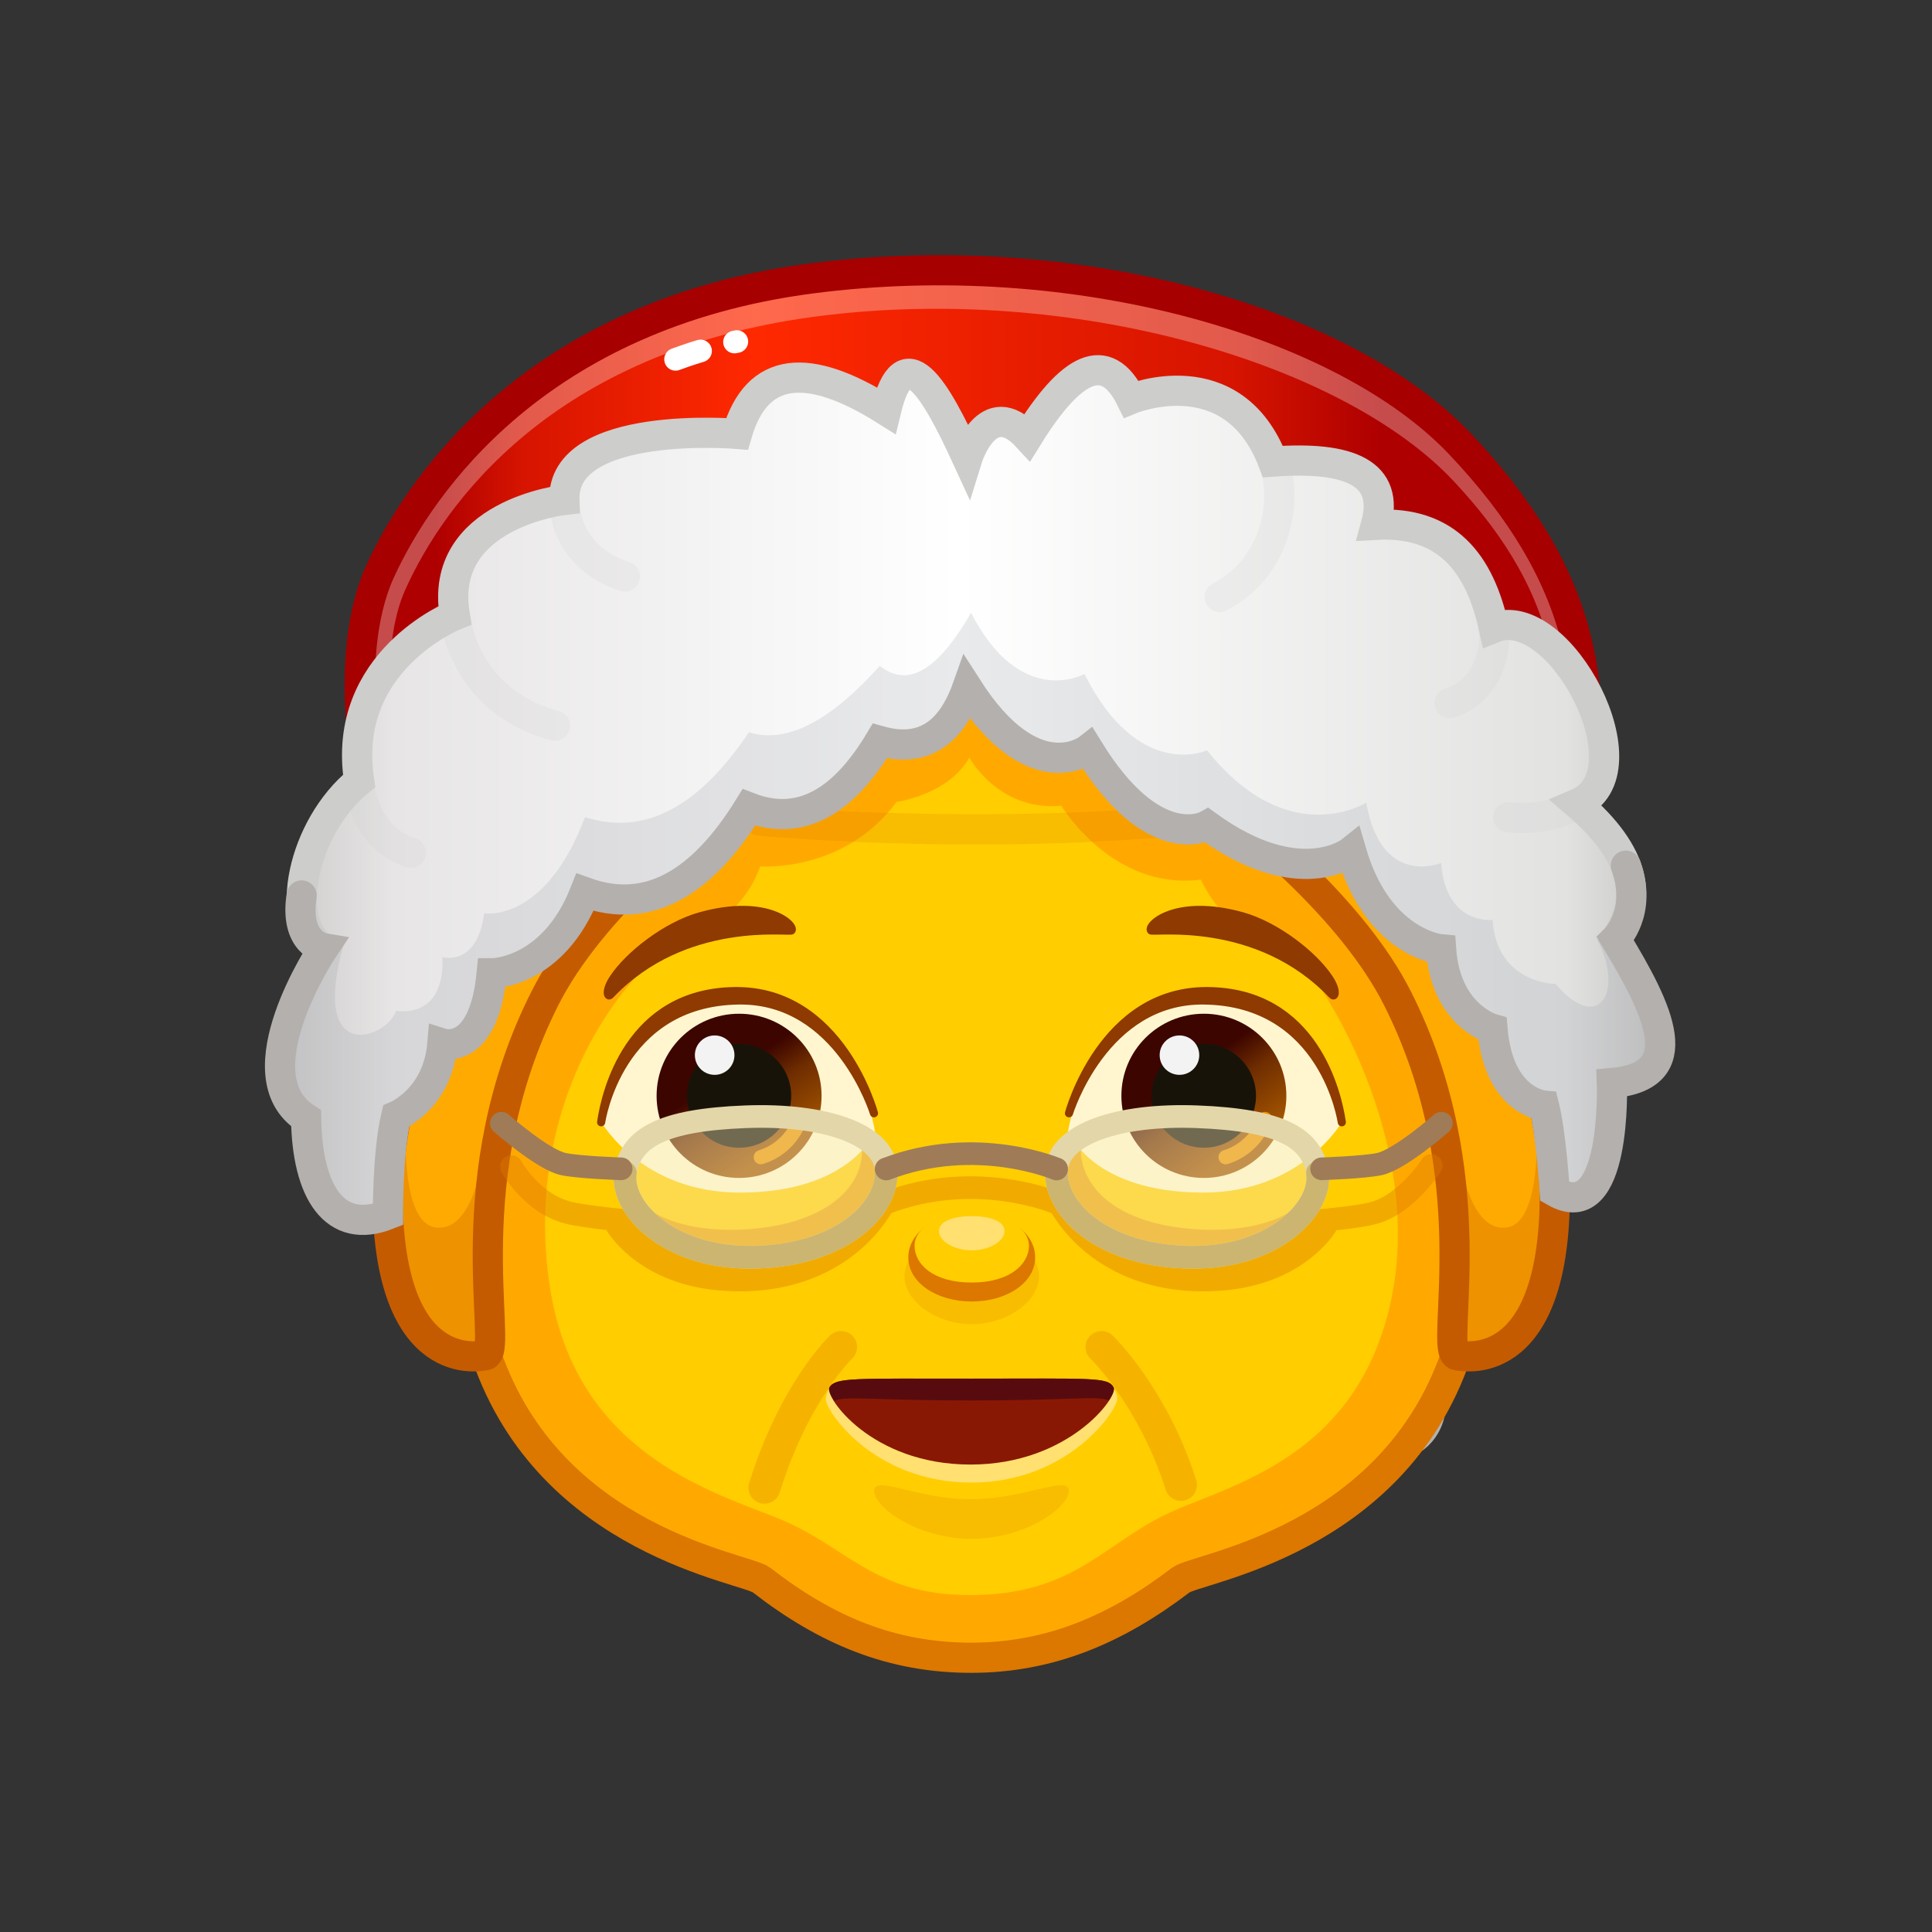 <svg xmlns="http://www.w3.org/2000/svg" viewBox="0 0 512 512" width="512" height="512" style="width: 100%; height: 100%; transform: translate3d(0,0,0);" preserveAspectRatio="xMidYMid meet"><rect x="0" y="0" width="512" height="512" fill="#333333" stroke="none"/><defs><clipPath id="__lottie_element_10070"><rect width="512" height="512" x="0" y="0"></rect></clipPath><linearGradient id="__lottie_element_10079" spreadMethod="pad" gradientUnits="userSpaceOnUse" x1="-160.035" y1="-109" x2="165.121" y2="-109"><stop offset="6%" stop-color="rgb(174,0,0)"></stop><stop offset="13%" stop-color="rgb(214,20,0)"></stop><stop offset="32%" stop-color="rgb(255,41,0)"></stop><stop offset="71%" stop-color="rgb(214,20,0)"></stop><stop offset="83%" stop-color="rgb(174,0,0)"></stop></linearGradient><linearGradient id="__lottie_element_10080" spreadMethod="pad" gradientUnits="userSpaceOnUse" x1="-181.035" y1="-46" x2="184.623" y2="-46"><stop offset="0%" stop-color="rgb(206,204,203)"></stop><stop offset="8%" stop-color="rgb(231,229,229)"></stop><stop offset="49%" stop-color="rgb(255,255,255)"></stop><stop offset="93%" stop-color="rgb(226,226,225)"></stop><stop offset="100%" stop-color="rgb(198,197,195)"></stop></linearGradient><linearGradient id="__lottie_element_10101" spreadMethod="pad" gradientUnits="userSpaceOnUse" x1="-60.534" y1="35" x2="-48.227" y2="53.731"><stop offset="0%" stop-color="rgb(60,5,0)"></stop><stop offset="38%" stop-color="rgb(111,45,0)"></stop><stop offset="100%" stop-color="rgb(162,84,0)"></stop></linearGradient><linearGradient id="__lottie_element_10102" spreadMethod="pad" gradientUnits="userSpaceOnUse" x1="62.841" y1="34.125" x2="76.148" y2="52.356"><stop offset="0%" stop-color="rgb(60,5,0)"></stop><stop offset="38%" stop-color="rgb(111,45,0)"></stop><stop offset="100%" stop-color="rgb(162,84,0)"></stop></linearGradient></defs><g clip-path="url(#__lottie_element_10070)"><g style="display: block;" transform="matrix(1,0,0,1,196.678,208.353)" opacity="1"><g opacity="1" transform="matrix(1,0,0,1,0,0)"><path fill="rgb(174,0,0)" fill-opacity="1" d=" M146.414,-66.715 C146.414,-66.715 152.258,-20.074 149.715,37.368 C148.132,73.13 147.287,110.969 154.258,141.75 C154.258,141.75 142.25,147 125.025,108.627 C106.083,66.428 93.689,1.456 102.541,-38.035 C111.393,-77.526 146.414,-66.715 146.414,-66.715z"></path><path stroke-linecap="round" stroke-linejoin="round" fill-opacity="0" stroke="rgb(117,0,0)" stroke-opacity="1" stroke-width="8" d=" M146.414,-66.715 C146.414,-66.715 152.258,-20.074 149.715,37.368 C148.132,73.13 147.287,110.969 154.258,141.75 C154.258,141.75 142.25,147 125.025,108.627 C106.083,66.428 93.689,1.456 102.541,-38.035 C111.393,-77.526 146.414,-66.715 146.414,-66.715z"></path></g></g><g style="display: block;" transform="matrix(1,0,0,1,196.678,208.353)" opacity="1"><g opacity="1" transform="matrix(1,0,0,1,0,0)"><path fill="rgb(235,234,234)" fill-opacity="1" d=" M162.477,122.536 C178.833,125.5 187.582,138.098 186.513,151.966 C185.444,165.834 176.562,177.521 156.531,177.661 C136.5,177.801 126.167,159.834 131.983,143.45 C135.268,134.198 146.121,119.572 162.477,122.536z"></path></g><g opacity="0.2" transform="matrix(1,0,0,1,0,0)"><path fill="rgb(144,148,158)" fill-opacity="1" d=" M131.532,146.148 C131.792,149.598 135.952,152.828 135.952,152.828 C135.373,162.089 146.332,160.488 146.332,160.488 C150.25,166.083 160.083,165.416 164.072,160.848 C170.583,162.666 177.5,157.583 174.622,150.138 C174.622,150.138 179.958,147.572 177.192,143.278 C177.192,143.278 179.822,134.208 179.822,134.208 C209,189.625 114.25,188 131.532,146.148z"></path></g><g opacity="1" transform="matrix(1,0,0,1,0,0)"><path stroke-linecap="butt" stroke-linejoin="miter" fill-opacity="0" stroke-miterlimit="10" stroke="rgb(180,176,173)" stroke-opacity="1" stroke-width="8" d=" M150.189,126.622 C157.365,121.709 163.331,122.509 168.322,127.912 C168.322,127.912 175.311,126.76 179.012,132.718 C181.609,136.899 181.261,140.889 181.261,140.889 C187.625,144.375 188.375,155.482 181.935,159.382 C184.5,168 178.625,176.125 168.896,174.865 C161.474,180.106 154.384,180.425 147.763,173.79 C147.763,173.79 139.697,172.752 134.949,167.694 C130.763,163.235 130.003,157.238 132.026,152.499 C132.026,152.499 128.901,141.472 137.334,135.794 C137.334,135.794 139.078,126.954 150.189,126.622z"></path></g></g><g style="display: block;" transform="matrix(1,0,0,1,255.992,255.991)" opacity="1"><g opacity="1" transform="matrix(1,0,0,1,0,0)"><path fill="rgb(255,205,0)" fill-opacity="1" d=" M1.383,-86.437 C1.383,-86.437 -168.679,-18.297 -127.113,103.088 C-110.141,152.651 -58.442,159.426 -54.192,162.728 C-36.782,176.252 -19.43,183.33 1.383,183.33 C22.174,183.33 39.793,175.826 56.958,162.728 C61.237,159.463 112.907,152.651 129.879,103.088 C171.445,-18.297 1.383,-86.437 1.383,-86.437z"></path></g><g opacity="1" transform="matrix(1,0,0,1,0,0)"><path fill="rgb(255,169,0)" fill-opacity="1" d=" M1.383,-86.439 C1.383,-86.439 -168.677,-18.299 -127.117,103.091 C-110.137,152.651 -58.447,159.431 -54.197,162.731 C-36.787,176.251 -19.427,183.331 1.383,183.331 C22.173,183.331 39.793,175.831 56.963,162.731 C61.233,159.461 112.903,152.651 129.883,103.091 C171.443,-18.299 1.383,-86.439 1.383,-86.439z M51.73,145.96 C35.177,154.552 27.435,166.721 0.883,166.721 C-24.669,166.721 -31.727,153.481 -50.357,146.151 C-68.997,138.811 -103.745,128.118 -110.305,84.868 C-116.875,41.618 -96.026,8.511 -80.267,-3.849 C-80.267,-3.849 -60.337,-9.669 -54.537,-26.389 C-54.537,-26.389 -32.247,-24.649 -18.427,-43.459 C-18.427,-43.459 -4.524,-45.397 0.883,-55.249 C0.883,-55.249 8.533,-40.949 25.263,-42.459 C25.263,-42.459 38.773,-19.89 62.263,-22.88 C66.746,-13.43 73.357,-8.462 82.343,-8.499 C95.757,3.26 121.704,47.608 112.542,89.127 C103.023,132.265 66.873,138.1 51.73,145.96z"></path></g><g opacity="1" transform="matrix(1,0,0,1,0,0)"><path stroke-linecap="round" stroke-linejoin="round" fill-opacity="0" stroke="rgb(220,119,0)" stroke-opacity="1" stroke-width="8" d=" M1.383,-86.437 C1.383,-86.437 -168.679,-18.297 -127.113,103.088 C-110.141,152.651 -58.442,159.426 -54.192,162.728 C-36.782,176.252 -19.43,183.33 1.383,183.33 C22.174,183.33 39.793,175.826 56.958,162.728 C61.237,159.463 112.907,152.651 129.879,103.088 C171.445,-18.297 1.383,-86.437 1.383,-86.437z"></path></g><g opacity="0.2" transform="matrix(1,0,0,1,0,0)"><path stroke-linecap="round" stroke-linejoin="round" fill-opacity="0" stroke="rgb(220,119,0)" stroke-opacity="1" stroke-width="8" d=" M-54.539,-38.458 C-54.539,-38.458 0,-33.375 56.416,-38.458"></path></g></g><g style="display: block;" transform="matrix(1,0,0,1,252.832,250.558)" opacity="1"><g opacity="1" transform="matrix(1.08,0,0,1.08,4.561,-3.157)"><g opacity="1" transform="matrix(1,0,0,1,0,0)"><path fill="rgb(255,246,207)" fill-opacity="1" d=" M-23.609,48.688 C-23.609,48.688 -28.526,16.075 -55.107,16.078 C-79.908,16.08 -90.818,39.683 -90.818,46.309 C-90.818,46.309 -80.837,63.585 -56.76,63.564 C-29.634,63.54 -23.609,48.688 -23.609,48.688z"></path></g><g opacity="1" transform="matrix(1,0,0,1,0,0)"><g opacity="1" transform="matrix(1,0,0,1,0,0)"><path fill="url(#__lottie_element_10101)" fill-opacity="1" d=" M-36.732,39.821 C-36.732,50.948 -45.794,59.967 -56.972,59.967 C-68.15,59.967 -77.212,50.948 -77.212,39.821 C-77.212,28.695 -68.15,19.674 -56.972,19.674 C-45.794,19.674 -36.732,28.695 -36.732,39.821z"></path></g><g opacity="1" transform="matrix(1,0,0,1,0,0)"><path fill="rgb(24,19,9)" fill-opacity="1" d=" M-44.18,39.821 C-44.18,46.853 -49.907,52.553 -56.972,52.553 C-64.037,52.553 -69.764,46.853 -69.764,39.821 C-69.764,32.789 -64.037,27.088 -56.972,27.088 C-49.907,27.088 -44.18,32.789 -44.18,39.821z"></path></g><g opacity="1" transform="matrix(1,0,0,1,0,0)"><path fill="rgb(243,243,243)" fill-opacity="1" d=" M-58.106,29.836 C-58.106,32.506 -60.28,34.671 -62.963,34.671 C-65.646,34.671 -67.821,32.506 -67.821,29.836 C-67.821,27.165 -65.646,25.001 -62.963,25.001 C-60.28,25.001 -58.106,27.165 -58.106,29.836z"></path></g><g opacity="1" transform="matrix(1,0,0,1,0,0)"><path stroke-linecap="round" stroke-linejoin="round" fill-opacity="0" stroke="rgb(235,147,0)" stroke-opacity="1" stroke-width="3.5" d=" M-41.995,45.512 C-43.499,49.974 -47.098,53.48 -51.629,54.871"></path></g></g><g opacity="1" transform="matrix(1,0,0,1,0,0)"><path fill="rgb(255,205,0)" fill-opacity="1" d=" M-23.609,48.688 C-23.609,48.688 -27.019,68.583 -48.502,72.42 C-69.985,76.257 -87.231,59.271 -90.818,46.309 C-90.818,46.309 -79.833,64.567 -56.827,63.909 C-26.905,63.054 -23.609,48.688 -23.609,48.688z"></path></g><g opacity="1" transform="matrix(1,0,0,1,0,0)"><path fill="rgb(255,205,0)" fill-opacity="1" d=" M-57.582,5.942 C-84.082,5.942 -99.332,27.942 -93.582,44.442 C-91.582,36.692 -85.08,12.127 -58.082,11.692 C-27.082,11.192 -21.582,43.942 -20.082,46.442 C-15.332,29.442 -31.082,5.942 -57.582,5.942z"></path></g><g opacity="1" transform="matrix(1,0,0,1,0,0)"><path fill="rgb(142,58,0)" fill-opacity="1" d=" M-23.872,44.098 C-23.872,44.098 -31.928,13.848 -57.962,14.121 C-83.996,14.394 -89.772,38.961 -90.818,46.309 C-90.818,46.309 -86.63,16.752 -56.962,16.419 C-32.392,16.144 -23.872,44.098 -23.872,44.098z"></path><path stroke-linecap="round" stroke-linejoin="round" fill-opacity="0" stroke="rgb(142,58,0)" stroke-opacity="1" stroke-width="2" d=" M-23.872,44.098 C-23.872,44.098 -31.928,13.848 -57.962,14.121 C-83.996,14.394 -89.772,38.961 -90.818,46.309 C-90.818,46.309 -86.63,16.752 -56.962,16.419 C-32.392,16.144 -23.872,44.098 -23.872,44.098z"></path></g></g><g opacity="1" transform="matrix(1.08,0,0,1.08,-5.319,-3.157)"><g opacity="1" transform="matrix(1,0,0,1,0,0)"><path fill="rgb(255,246,207)" fill-opacity="1" d=" M32.864,48.688 C32.864,48.688 37.782,16.075 64.363,16.078 C89.164,16.08 100.073,39.683 100.073,46.309 C100.073,46.309 90.093,63.585 66.016,63.564 C38.89,63.54 32.864,48.688 32.864,48.688z"></path></g><g opacity="1" transform="matrix(1,0,0,1,0,0)"><g opacity="1" transform="matrix(1,0,0,1,0,0)"><path fill="url(#__lottie_element_10102)" fill-opacity="1" d=" M86.467,39.821 C86.467,50.948 77.405,59.967 66.227,59.967 C55.049,59.967 45.987,50.948 45.987,39.821 C45.987,28.695 55.049,19.674 66.227,19.674 C77.405,19.674 86.467,28.695 86.467,39.821z"></path></g><g opacity="1" transform="matrix(1,0,0,1,0,0)"><path fill="rgb(24,19,9)" fill-opacity="1" d=" M79.019,39.821 C79.019,46.853 73.292,52.553 66.227,52.553 C59.162,52.553 53.436,46.853 53.436,39.821 C53.436,32.789 59.162,27.088 66.227,27.088 C73.292,27.088 79.019,32.789 79.019,39.821z"></path></g><g opacity="1" transform="matrix(1,0,0,1,0,0)"><path fill="rgb(243,243,243)" fill-opacity="1" d=" M65.094,29.836 C65.094,32.506 62.919,34.671 60.236,34.671 C57.553,34.671 55.379,32.506 55.379,29.836 C55.379,27.165 57.553,25.001 60.236,25.001 C62.919,25.001 65.094,27.165 65.094,29.836z"></path></g><g opacity="1" transform="matrix(1,0,0,1,0,0)"><path stroke-linecap="round" stroke-linejoin="round" fill-opacity="0" stroke="rgb(235,147,0)" stroke-opacity="1" stroke-width="3.5" d=" M81.205,45.512 C79.701,49.974 76.102,53.48 71.571,54.871"></path></g></g><g opacity="1" transform="matrix(1,0,0,1,0,0)"><path fill="rgb(255,205,0)" fill-opacity="1" d=" M32.864,48.688 C32.864,48.688 36.274,68.583 57.757,72.42 C79.24,76.257 96.486,59.271 100.073,46.309 C100.073,46.309 92.093,62.97 65.914,63.974 C40.667,64.942 32.864,48.688 32.864,48.688z"></path></g><g opacity="1" transform="matrix(1,0,0,1,123.5,0)"><path fill="rgb(255,205,0)" fill-opacity="1" d=" M-57.582,5.942 C-84.082,5.942 -99.332,27.942 -93.582,44.442 C-91.582,36.692 -85.08,12.127 -58.082,11.692 C-27.082,11.192 -21.582,43.942 -20.082,46.442 C-15.332,29.442 -31.082,5.942 -57.582,5.942z"></path></g><g opacity="1" transform="matrix(1,0,0,1,0,0)"><path fill="rgb(142,58,0)" fill-opacity="1" d=" M33.128,44.098 C33.128,44.098 41.184,13.848 67.218,14.121 C93.252,14.394 99.027,38.961 100.073,46.309 C100.073,46.309 95.886,16.752 66.218,16.419 C41.648,16.144 33.128,44.098 33.128,44.098z"></path><path stroke-linecap="round" stroke-linejoin="round" fill-opacity="0" stroke="rgb(142,58,0)" stroke-opacity="1" stroke-width="2" d=" M33.128,44.098 C33.128,44.098 41.184,13.848 67.218,14.121 C93.252,14.394 99.027,38.961 100.073,46.309 C100.073,46.309 95.886,16.752 66.218,16.419 C41.648,16.144 33.128,44.098 33.128,44.098z"></path></g></g></g><g style="display: block;" transform="matrix(1,0,0,1,256.065,256.098)" opacity="1"><g opacity="1" transform="matrix(1,0,0,1,0,0)"><path fill="rgb(142,58,0)" fill-opacity="1" d=" M96.941,7.586 C97.724,8.412 98.479,6.576 96.277,3.223 C92.103,-3.132 82.12,-10.843 73.173,-13.35 C55.422,-18.323 47.755,-10.869 48.906,-9.463 C49.439,-8.812 77.235,-13.192 96.941,7.586z"></path><path stroke-linecap="round" stroke-linejoin="round" fill-opacity="0" stroke="rgb(142,58,0)" stroke-opacity="1" stroke-width="2" d=" M96.941,7.586 C97.724,8.412 98.479,6.576 96.277,3.223 C92.103,-3.132 82.12,-10.843 73.173,-13.35 C55.422,-18.323 47.755,-10.869 48.906,-9.463 C49.439,-8.812 77.235,-13.192 96.941,7.586z"></path></g><g opacity="1" transform="matrix(1,0,0,1,0,0)"><path fill="rgb(142,58,0)" fill-opacity="1" d=" M-94.288,7.586 C-95.071,8.412 -95.825,6.576 -93.623,3.223 C-89.449,-3.132 -79.466,-10.843 -70.519,-13.35 C-52.768,-18.323 -45.102,-10.869 -46.253,-9.463 C-46.786,-8.812 -74.582,-13.192 -94.288,7.586z"></path><path stroke-linecap="round" stroke-linejoin="round" fill-opacity="0" stroke="rgb(142,58,0)" stroke-opacity="1" stroke-width="2" d=" M-94.288,7.586 C-95.071,8.412 -95.825,6.576 -93.623,3.223 C-89.449,-3.132 -79.466,-10.843 -70.519,-13.35 C-52.768,-18.323 -45.102,-10.869 -46.253,-9.463 C-46.786,-8.812 -74.582,-13.192 -94.288,7.586z"></path></g></g><g style="display: block;" transform="matrix(1,0,0,1,255.992,255.991)" opacity="1"><g opacity="1" transform="matrix(1,0,0,1,0,0)"><path fill="rgb(255,170,0)" fill-opacity="1" d=" M1.697,-86.319 C-77.702,-85.5 -156.644,-9.5 -153.171,65.87 C-151.133,110.087 -127.113,103.088 -127.113,103.088 C-122.754,100.496 -135.496,55.88 -111.555,8.511 C-88.894,-36.324 -8.133,-79.334 1.647,-84.624 C8.607,-80.882 91.203,-37.229 114.321,8.511 C138.262,55.88 125.52,100.496 129.879,103.088 C129.879,103.088 154.026,109.823 155.937,65.87 C157.844,22.003 127.552,-66.69 1.697,-86.319z"></path></g><g opacity="0.3" transform="matrix(1,0,0,1,0,0)"><path fill="rgb(197,91,0)" fill-opacity="1" d=" M-127.117,103.091 C-162.535,103.493 -156.368,53.646 -148.447,43.141 C-148.447,43.141 -149.816,68.147 -140.487,69.311 C-128.685,70.783 -127.057,43.141 -127.057,43.141 C-127.057,43.141 -124.247,101.381 -127.117,103.091z"></path></g><g opacity="0.3" transform="matrix(1,0,0,1,0,0)"><path fill="rgb(197,91,0)" fill-opacity="1" d=" M129.887,103.091 C156.021,101.625 161.59,67.287 151.217,43.141 C151.217,43.141 152.586,68.147 143.257,69.311 C131.455,70.783 129.827,43.141 129.827,43.141 C129.827,43.141 127.017,101.381 129.887,103.091z"></path></g><g opacity="1" transform="matrix(1,0,0,1,0,0)"><path stroke-linecap="round" stroke-linejoin="round" fill-opacity="0" stroke="rgb(197,91,0)" stroke-opacity="1" stroke-width="8" d=" M1.665,-86.391 C1.721,-86.421 1.415,-86.42 1.467,-86.392 C-124.763,-66.903 -155.081,21.951 -153.171,65.87 C-151.26,109.823 -127.113,103.088 -127.113,103.088 C-122.754,100.496 -135.496,55.88 -111.555,8.511 C-88.039,-38.016 -2.801,-83.87 1.581,-86.212 C5.884,-83.903 90.796,-38.035 114.321,8.511 C138.262,55.88 125.52,100.496 129.879,103.088 C129.879,103.088 154.026,109.823 155.937,65.87 C157.847,21.95 127.901,-66.905 1.665,-86.391z"></path></g></g><g style="display: block;" transform="matrix(1,0,0,1,256.065,256.099)" opacity="1"><g opacity="0.4" transform="matrix(1,0,0,1,0,0)"><g opacity="1" transform="matrix(1,0,0,1,0,0)"><path stroke-linecap="round" stroke-linejoin="round" fill-opacity="0" stroke="rgb(220,119,0)" stroke-opacity="1" stroke-width="6" d=" M23.95,62.699 C23.95,62.699 2.571,53.553 -21.229,62.699"></path></g><g opacity="1" transform="matrix(1,0,0,1,0,0)"><path fill="rgb(220,119,0)" fill-opacity="1" d=" M-23.566,48.446 C-13.915,74.834 -74.147,92.414 -85.577,63.197 C-85.577,63.197 -95.353,69.9 -95.353,69.9 C-95.353,69.9 -87.611,83.854 -65.798,85.854 C-43.041,87.941 -27.196,77.762 -19.69,65.111 C-19.69,65.111 -23.566,48.446 -23.566,48.446z"></path></g><g opacity="1" transform="matrix(1,0,0,1,0,0)"><path stroke-linecap="round" stroke-linejoin="round" fill-opacity="0" stroke="rgb(220,119,0)" stroke-opacity="1" stroke-width="6" d=" M-120.553,53.072 C-120.553,53.072 -115.234,62.77 -105.552,65.252 C-100.689,66.498 -88.494,67.536 -88.494,67.536"></path></g><g opacity="1" transform="matrix(1,0,0,1,0,0)"><path fill="rgb(220,119,0)" fill-opacity="1" d=" M26.333,48.446 C18.189,71.833 67.632,91.167 88.344,63.197 C88.344,63.197 98.12,69.9 98.12,69.9 C98.12,69.9 90.378,83.854 68.565,85.854 C45.808,87.941 29.963,77.762 22.457,65.111 C22.457,65.111 26.333,48.446 26.333,48.446z"></path></g><g opacity="1" transform="matrix(1,0,0,1,0,0)"><path stroke-linecap="round" stroke-linejoin="round" fill-opacity="0" stroke="rgb(220,119,0)" stroke-opacity="1" stroke-width="6" d=" M123.239,52.769 C123.239,52.769 116.919,62.698 108.319,65.252 C103.507,66.681 91.261,67.536 91.261,67.536"></path></g></g><g opacity="1" transform="matrix(1,0,0,1,0,0)"><g opacity="0.5" transform="matrix(1,0,0,1,0,0)"><path fill="rgb(220,119,0)" fill-opacity="1" d=" M-21.477,57.421 C-23.517,67.051 -36.317,77.091 -57.457,77.091 C-71.987,77.091 -82.477,71.131 -87.357,64.421 C-87.357,64.421 -85.577,63.201 -85.577,63.201 C-75.91,71.594 -55.815,70.783 -45.117,67.391 C-26.09,61.357 -27.64,48.451 -27.64,48.451 C-21.228,49.634 -21.477,57.421 -21.477,57.421z"></path></g><g opacity="0.5" transform="matrix(1,0,0,1,0,0)"><path fill="rgb(220,119,0)" fill-opacity="1" d=" M24.213,57.421 C26.253,67.051 39.053,77.091 60.193,77.091 C74.723,77.091 85.213,71.131 90.093,64.421 C90.093,64.421 88.313,63.201 88.313,63.201 C78.646,71.594 58.551,70.783 47.853,67.391 C28.826,61.357 30.388,47.943 30.388,47.943 C24.816,48.446 24.213,57.421 24.213,57.421z"></path></g><g opacity="0.4" transform="matrix(1,0,0,1,0,0)"><path fill="rgb(247,237,189)" fill-opacity="1" d=" M-58.398,39.85 C-80.687,40.697 -88.921,45.477 -90.338,54.686 C-91.755,63.895 -79.073,77.09 -57.461,77.09 C-33.565,77.09 -20.313,64.269 -21.229,53.699 C-22.035,44.404 -37.661,39.062 -58.398,39.85z"></path></g><g opacity="1" transform="matrix(1,0,0,1,0,0)"><path stroke-linecap="round" stroke-linejoin="round" fill-opacity="0" stroke="rgb(227,215,169)" stroke-opacity="1" stroke-width="6" d=" M-58.398,39.85 C-80.687,40.697 -88.921,45.477 -90.338,54.686 C-91.755,63.895 -79.073,77.09 -57.461,77.09 C-33.565,77.09 -20.313,64.269 -21.229,53.699 C-22.035,44.404 -37.661,39.062 -58.398,39.85z"></path></g><g opacity="1" transform="matrix(1,0,0,1,0,0)"><path stroke-linecap="round" stroke-linejoin="round" fill-opacity="0" stroke="rgb(203,181,112)" stroke-opacity="1" stroke-width="6" d=" M-90.338,54.686 C-91.755,63.895 -79.073,77.09 -57.461,77.09 C-33.565,77.09 -20.313,64.269 -21.229,53.699"></path></g></g><g opacity="1" transform="matrix(1,0,0,1,0,0)"><path stroke-linecap="round" stroke-linejoin="round" fill-opacity="0" stroke="rgb(159,124,87)" stroke-opacity="1" stroke-width="6" d=" M-123.191,41.57 C-123.191,41.57 -112.193,51.259 -106.741,52.398 C-102.473,53.289 -91.446,53.646 -91.446,53.646"></path></g><g opacity="1" transform="matrix(1,0,0,1,0,0)"><g opacity="0.4" transform="matrix(1,0,0,1,0,0)"><path fill="rgb(247,237,189)" fill-opacity="1" d=" M61.12,39.85 C83.409,40.697 91.643,45.477 93.06,54.686 C94.477,63.895 81.794,77.09 60.182,77.09 C36.286,77.09 23.034,64.269 23.95,53.699 C24.756,44.404 40.383,39.062 61.12,39.85z"></path></g><g opacity="1" transform="matrix(1,0,0,1,0,0)"><path stroke-linecap="round" stroke-linejoin="round" fill-opacity="0" stroke="rgb(227,215,169)" stroke-opacity="1" stroke-width="6" d=" M61.12,39.85 C83.409,40.697 91.643,45.477 93.06,54.686 C94.477,63.895 81.794,77.09 60.182,77.09 C36.286,77.09 23.034,64.269 23.95,53.699 C24.756,44.404 40.383,39.062 61.12,39.85z"></path></g><g opacity="1" transform="matrix(1,0,0,1,0,0)"><path stroke-linecap="round" stroke-linejoin="round" fill-opacity="0" stroke="rgb(203,181,112)" stroke-opacity="1" stroke-width="6" d=" M93.06,54.686 C94.477,63.895 81.794,77.09 60.182,77.09 C36.286,77.09 23.034,64.269 23.95,53.699"></path></g></g><g opacity="1" transform="matrix(1,0,0,1,0,0)"><path stroke-linecap="round" stroke-linejoin="round" fill-opacity="0" stroke="rgb(159,124,87)" stroke-opacity="1" stroke-width="6" d=" M125.913,41.57 C125.913,41.57 114.915,51.259 109.463,52.398 C105.195,53.289 94.168,53.646 94.168,53.646"></path></g><g opacity="1" transform="matrix(1,0,0,1,0,0)"><path stroke-linecap="round" stroke-linejoin="round" fill-opacity="0" stroke="rgb(159,124,87)" stroke-opacity="1" stroke-width="6" d=" M23.95,53.699 C23.95,53.699 2.571,44.553 -21.229,53.699"></path></g></g><g style="display: block;" transform="matrix(1,0,0,1,256.138,256.036)" opacity="1"><g opacity="0.2" transform="matrix(1,0,0,1,0,0)"><path fill="rgb(220,119,0)" fill-opacity="1" d=" M19.189,82.184 C19.189,88.901 10.665,94.873 1.383,94.873 C-7.899,94.873 -16.423,88.901 -16.423,82.184 C-16.423,75.467 -7.899,69.308 1.383,69.308 C10.665,69.308 19.189,75.467 19.189,82.184z"></path></g><g opacity="1" transform="matrix(1,0,0,1,0,0)"><path fill="rgb(220,119,0)" fill-opacity="1" d=" M18.189,77.184 C18.189,83.901 10.665,88.873 1.383,88.873 C-7.899,88.873 -15.423,83.901 -15.423,77.184 C-15.423,70.467 -7.899,65.308 1.383,65.308 C10.665,65.308 18.189,70.467 18.189,77.184z"></path></g><g opacity="1" transform="matrix(1,0,0,1,0,0)"><path fill="rgb(255,205,0)" fill-opacity="1" d=" M16.54,74.072 C16.54,79.073 11.377,83.854 1.383,83.854 C-8.747,83.854 -13.774,79.073 -13.774,74.072 C-13.774,69.071 -6.646,65.111 1.383,65.111 C9.412,65.111 16.54,69.071 16.54,74.072z"></path></g><g opacity="1" transform="matrix(1,0,0,1,0,0)"><path fill="rgb(255,224,112)" fill-opacity="1" d=" M10.079,70.205 C10.079,72.837 6.186,75.314 1.383,75.314 C-3.42,75.314 -7.313,72.837 -7.313,70.205 C-7.313,67.573 -3.42,66.252 1.383,66.252 C6.186,66.252 10.079,67.573 10.079,70.205z"></path></g></g><g style="display: block;" transform="matrix(1.06,0,0,1.06,252.325,242.117)" opacity="1"><g opacity="0.2" transform="matrix(1,0,0,1,0,0)"><path fill="rgb(220,119,0)" fill-opacity="1" d=" M29.184,144.336 C29.184,148.422 18.287,156.297 4.846,156.297 C-8.595,156.297 -19.491,148.422 -19.491,144.336 C-19.491,140.25 -8.83,146.418 4.611,146.418 C18.052,146.418 29.184,140.25 29.184,144.336z"></path></g><g opacity="0.3" transform="matrix(1,0,0,1,0,0)"><path stroke-linecap="round" stroke-linejoin="round" fill-opacity="0" stroke="rgb(220,119,0)" stroke-opacity="1" stroke-width="8" d=" M-27.771,108.361 C-27.771,108.361 -39.458,119.464 -46.921,143.53"></path></g><g opacity="0.3" transform="matrix(1,0,0,1,0,0)"><path stroke-linecap="round" stroke-linejoin="round" fill-opacity="0" stroke="rgb(220,119,0)" stroke-opacity="1" stroke-width="8" d=" M37.343,108.361 C37.343,108.361 50.165,120.643 57.2,142.822"></path></g><g opacity="1" transform="matrix(1,0,0,1,0,0)"><g opacity="1" transform="matrix(1,0,0,1,0,0)"><path fill="rgb(255,224,112)" fill-opacity="1" d=" M41.293,121.104 C40.45,115.214 35.132,117.152 4.846,117.152 C-24.711,117.152 -30.248,114.844 -31.6,121.104 C-32.141,123.608 -20.093,142.253 4.84,142.253 C29.35,142.253 41.671,123.746 41.293,121.104z"></path></g><g opacity="1" transform="matrix(1,0,0,1,0,0)"><path fill="rgb(136,24,4)" fill-opacity="1" d=" M40.359,118.43 C38.959,115.842 35.132,116.262 4.846,116.262 C-24.711,116.262 -29.098,115.931 -30.666,118.43 C-32.042,120.623 -20.329,137.741 4.604,137.741 C29.114,137.741 41.64,120.8 40.359,118.43z"></path></g><g opacity="1" transform="matrix(1,0,0,1,0,0)"><path fill="rgb(88,11,14)" fill-opacity="1" d=" M39.161,121.726 C36.601,120.443 29.482,121.72 4.848,121.72 C-19.515,121.72 -26.773,120.497 -29.454,121.816 C-30.584,120.194 -30.988,118.937 -30.669,118.43 C-29.1,115.935 -24.709,116.264 4.848,116.264 C35.134,116.264 38.955,115.846 40.356,118.43 C40.646,118.965 40.245,120.176 39.161,121.726z"></path></g></g></g><g style="display: block;" transform="matrix(1,0,0,1,255.992,255.991)" opacity="1"><g opacity="1" transform="matrix(1,0,0,1,0,0)"><g opacity="1" transform="matrix(1,0,0,1,0,0)"><path fill="url(#__lottie_element_10079)" fill-opacity="1" d=" M-157.49,-44.172 C-157.49,-44.172 -165.943,-81.232 -155.254,-104.607 C-144.565,-127.982 -113.471,-172.741 -41.078,-182.19 C29.009,-191.338 100.154,-170.78 130.887,-138.396 C163.925,-103.583 169.784,-71.799 160.553,-32.75 C-2.534,-172.5 -157.49,-44.172 -157.49,-44.172z"></path></g><g opacity="0.3" transform="matrix(1,0,0,1,0,0)"><path stroke-linecap="round" stroke-linejoin="round" fill-opacity="0" stroke="rgb(255,255,255)" stroke-opacity="1" stroke-width="8" d=" M-151.361,-41.102 C-151.361,-41.102 -162.701,-78.161 -152.155,-101.536 C-141.609,-124.91 -111.929,-166.599 -40.503,-176.048 C28.649,-185.196 101.831,-163.615 132.154,-131.231 C164.751,-96.418 164.545,-66.681 155.437,-27.632"></path></g><g opacity="1" transform="matrix(1,0,0,1,0,0)"><path stroke-linecap="round" stroke-linejoin="round" fill-opacity="0" stroke="rgb(166,0,0)" stroke-opacity="1" stroke-width="8" d=" M-157.49,-44.172 C-157.49,-44.172 -165.943,-81.232 -155.254,-104.607 C-144.565,-127.982 -113.471,-172.741 -41.078,-182.19 C29.009,-191.338 100.154,-170.78 130.887,-138.396 C163.925,-103.583 169.784,-71.799 160.553,-32.75 C-7.313,-165.487 -157.49,-44.172 -157.49,-44.172z"></path></g></g><g opacity="1" transform="matrix(1,0,0,1,0,0)"><g opacity="1" transform="matrix(1,0,0,1,0,0)"><path fill="url(#__lottie_element_10080)" fill-opacity="1" d=" M172.135,-7.117 C178.3,-21.509 175.978,-33.739 161.948,-42.985 C183.148,-50.835 156.995,-95.319 139.891,-89.621 C134.602,-109.929 124.16,-118.964 108.65,-116.913 C112.726,-128.789 104.745,-134.908 81.351,-133.667 C70.715,-161.321 43.783,-150.252 43.783,-150.252 C38.425,-163.811 29.079,-159.573 16.334,-140.165 C5.686,-151.774 0.348,-131.515 0.348,-131.515 C-7.964,-153.244 -15.749,-167.303 -21.184,-147.196 C-39.744,-157.952 -55.243,-161.435 -60.684,-141.021 C-60.684,-141.021 -107.109,-144.915 -106.428,-123.515 C-106.428,-123.515 -140.004,-119.814 -135.462,-92.944 C-135.462,-92.944 -165.738,-80.834 -160.818,-49.044 C-176.061,-29.184 -180.729,-13.766 -170.252,-4.713 C-170.252,-4.713 -192.764,28.877 -174.874,40.372 C-172.612,62.456 -164.672,69.03 -153.171,65.87 C-153.171,65.87 -153.33,49.663 -150.997,39.774 C-150.997,39.774 -139.931,35.21 -138.743,20.565 C-138.743,20.565 -127.809,24.025 -125.685,1.958 C-125.685,1.958 -109.438,2.031 -100.969,-19.534 C-84.16,-13.56 -69.897,-22.325 -57.521,-42.014 C-44.499,-35.617 -33.224,-43.879 -22.838,-59.618 C-11.841,-55.861 -4.509,-61.581 0.348,-73.698 C16.54,-47.91 31.393,-57.477 31.393,-57.477 C50.19,-22.568 63.883,-37.236 63.883,-37.236 C90.798,-14.741 102.076,-30.386 102.076,-30.386 C107.9,-2.36 125.913,-4.401 125.913,-4.401 C124.894,14.419 139.532,16.676 139.532,16.676 C141.108,35.98 153.192,37.019 153.192,37.019 C155.124,44.771 156.022,59.781 156.022,59.781 C172.582,69.341 171.173,31.034 171.173,31.034 C191.31,30.189 184.313,13.087 172.135,-7.117z"></path></g><g opacity="0.2" transform="matrix(1,0,0,1,0,0)"><path stroke-linecap="round" stroke-linejoin="round" fill-opacity="0" stroke="rgb(205,205,203)" stroke-opacity="1" stroke-width="8" d=" M-135.462,-92.944 C-135.462,-92.944 -133.659,-70.231 -108.926,-63.674"></path></g><g opacity="0.2" transform="matrix(1,0,0,1,0,0)"><path stroke-linecap="round" stroke-linejoin="round" fill-opacity="0" stroke="rgb(205,205,203)" stroke-opacity="1" stroke-width="8" d=" M-160.818,-49.044 C-160.818,-49.044 -160.39,-34.332 -147.125,-30.006"></path></g><g opacity="0.2" transform="matrix(1,0,0,1,0,0)"><path stroke-linecap="round" stroke-linejoin="round" fill-opacity="0" stroke="rgb(205,205,203)" stroke-opacity="1" stroke-width="8" d=" M-106.428,-123.515 C-106.428,-123.515 -107.266,-108.75 -90.382,-103.21"></path></g><g opacity="0.2" transform="matrix(1,0,0,1,0,0)"><path stroke-linecap="round" stroke-linejoin="round" fill-opacity="0" stroke="rgb(205,205,203)" stroke-opacity="1" stroke-width="8" d=" M81.351,-133.667 C85.241,-125.01 83.149,-106.052 67.227,-97.783"></path></g><g opacity="0.2" transform="matrix(1,0,0,1,0,0)"><path stroke-linecap="round" stroke-linejoin="round" fill-opacity="0" stroke="rgb(205,205,203)" stroke-opacity="1" stroke-width="8" d=" M139.891,-89.621 C140.892,-81.241 136.424,-71.946 128.147,-69.698"></path></g><g opacity="0.2" transform="matrix(1,0,0,1,0,0)"><path stroke-linecap="round" stroke-linejoin="round" fill-opacity="0" stroke="rgb(205,205,203)" stroke-opacity="1" stroke-width="8" d=" M161.947,-42.985 C161.947,-42.985 155.733,-38.275 143.705,-39.403"></path></g><g opacity="0.2" transform="matrix(1,0,0,1,0,0)"><path fill="rgb(144,148,158)" fill-opacity="1" d=" M171.173,31.031 C171.173,31.031 172.583,69.341 156.023,59.781 C156.023,59.781 155.123,44.771 153.193,37.021 C153.193,37.021 141.113,35.981 139.533,16.681 C139.533,16.681 124.893,14.421 125.913,-4.399 C125.913,-4.399 107.903,-2.359 102.073,-30.389 C102.073,-30.389 90.803,-14.739 63.883,-37.239 C63.883,-37.239 50.193,-22.569 31.393,-57.479 C31.393,-57.479 16.54,-46.152 0.343,-73.699 C-4.253,-61.592 -11.65,-56.118 -22.837,-59.619 C-32.602,-43.01 -44.147,-37.05 -57.517,-42.009 C-68.743,-21.621 -83.503,-15.226 -100.967,-19.529 C-109.387,1.891 -125.477,1.961 -125.687,1.961 C-127.807,24.021 -138.747,20.561 -138.747,20.561 C-139.927,35.211 -150.997,39.771 -150.997,39.771 C-153.327,49.661 -153.167,65.87 -153.167,65.87 C-166.724,68.532 -173.59,59.376 -174.877,40.37 C-197.368,22.666 -164.898,-5.787 -164.898,-5.787 C-174.034,26.25 -153.755,19.574 -150.997,11.87 C-150.997,11.87 -138.077,14.511 -138.747,-2.329 C-138.747,-2.329 -129.5,0.291 -127.687,-13.939 C-127.477,-13.939 -111.548,-11.333 -100.967,-39.429 C-83.835,-34.006 -69.819,-43.781 -57.517,-61.909 C-46.851,-58.643 -35.163,-65.823 -22.837,-79.519 C-14.797,-73.142 -6.734,-79.565 1.343,-93.599 C14.531,-67.939 31.393,-77.38 31.393,-77.38 C45.757,-48.794 63.883,-57.139 63.883,-57.139 C85.429,-30.174 106.073,-43.279 106.073,-43.279 C110.04,-20.602 125.913,-27.299 125.913,-27.299 C127.128,-10.708 139.533,-12.219 139.533,-12.219 C140.74,4.81 156.233,4.751 156.233,4.751 C167.833,18.321 174.465,6.622 167.273,-6.989 C184.99,-4.798 192.028,34.55 171.173,31.031z"></path></g><g opacity="1" transform="matrix(1,0,0,1,0,0)"><path stroke-linecap="butt" stroke-linejoin="miter" fill-opacity="0" stroke-miterlimit="10" stroke="rgb(205,205,203)" stroke-opacity="1" stroke-width="8" d=" M172.135,-7.117 C179.422,-17.763 177.673,-29.518 161.948,-42.985 C181.27,-51.155 157.288,-96.678 139.891,-89.621 C136.113,-106.85 127.334,-117.95 108.65,-116.913 C112.403,-130.628 101.637,-135.159 81.351,-133.667 C70.715,-161.321 43.783,-150.252 43.783,-150.252 C37.062,-163.937 27.599,-158.379 16.334,-140.165 C5.686,-151.774 0.348,-134.515 0.348,-134.515 C-8.275,-153.278 -16.407,-167.088 -21.184,-147.196 C-41.655,-160.107 -55.381,-159.194 -60.684,-141.021 C-60.684,-141.021 -107.109,-144.915 -106.428,-123.515 C-106.428,-123.515 -140.004,-119.814 -135.462,-92.944 C-135.462,-92.944 -165.738,-80.834 -160.818,-49.044 C-175.819,-36.87 -181.16,-11.25 -170.252,-4.713"></path></g><g opacity="1" transform="matrix(1,0,0,1,0,0)"><path stroke-linecap="round" stroke-linejoin="miter" fill-opacity="0" stroke-miterlimit="10" stroke="rgb(180,176,173)" stroke-opacity="1" stroke-width="8" d=" M-176.055,-18.684 C-177.989,-6.002 -170.252,-4.713 -170.252,-4.713 C-170.252,-4.713 -192.764,28.877 -174.874,40.372 C-174.599,59.824 -167.368,71.5 -153.171,65.87 C-153.171,65.87 -153.33,49.663 -150.997,39.774 C-150.997,39.774 -139.931,35.21 -138.743,20.565 C-138.743,20.565 -127.809,24.025 -125.685,1.958 C-125.685,1.958 -109.438,2.031 -100.969,-19.534 C-84.113,-13.418 -69.837,-22.1 -57.521,-42.014 C-44.758,-37.055 -33.141,-42.423 -22.838,-59.618 C-11.371,-56.391 -3.926,-61.687 0.348,-73.698 C17.978,-46.153 32.393,-57.477 32.393,-57.477 C49.729,-29.238 63.883,-37.236 63.883,-37.236 C88.424,-19.438 102.076,-30.386 102.076,-30.386 C109.194,-5.844 125.913,-4.401 125.913,-4.401 C127.128,13.17 139.532,16.676 139.532,16.676 C141.108,35.98 153.192,37.019 153.192,37.019 C155.124,44.771 156.022,59.781 156.022,59.781 C172.582,69.341 171.173,31.034 171.173,31.034 C192.09,29.241 183.666,11.886 172.135,-7.117 C172.135,-7.117 179.382,-14.221 174.872,-26.575"></path></g></g></g><g style="display: block;" transform="matrix(1,0,0,1,255.992,258.491)" opacity="1"><g opacity="1" transform="matrix(1,0,0,1,0,0)"><path stroke-linecap="round" stroke-linejoin="round" fill-opacity="0" stroke="rgb(255,255,255)" stroke-opacity="1" stroke-width="6" d=" M-61.34,-167.847 C-61.34,-167.847 -60.722,-167.973 -60.722,-167.973"></path></g><g opacity="1" transform="matrix(1,0,0,1,0,0)"><path stroke-linecap="round" stroke-linejoin="round" fill-opacity="0" stroke="rgb(255,255,255)" stroke-opacity="1" stroke-width="6" d=" M-76.962,-163.261 C-75.481,-163.818 -73.219,-164.618 -70.337,-165.488"></path></g></g></g></svg>